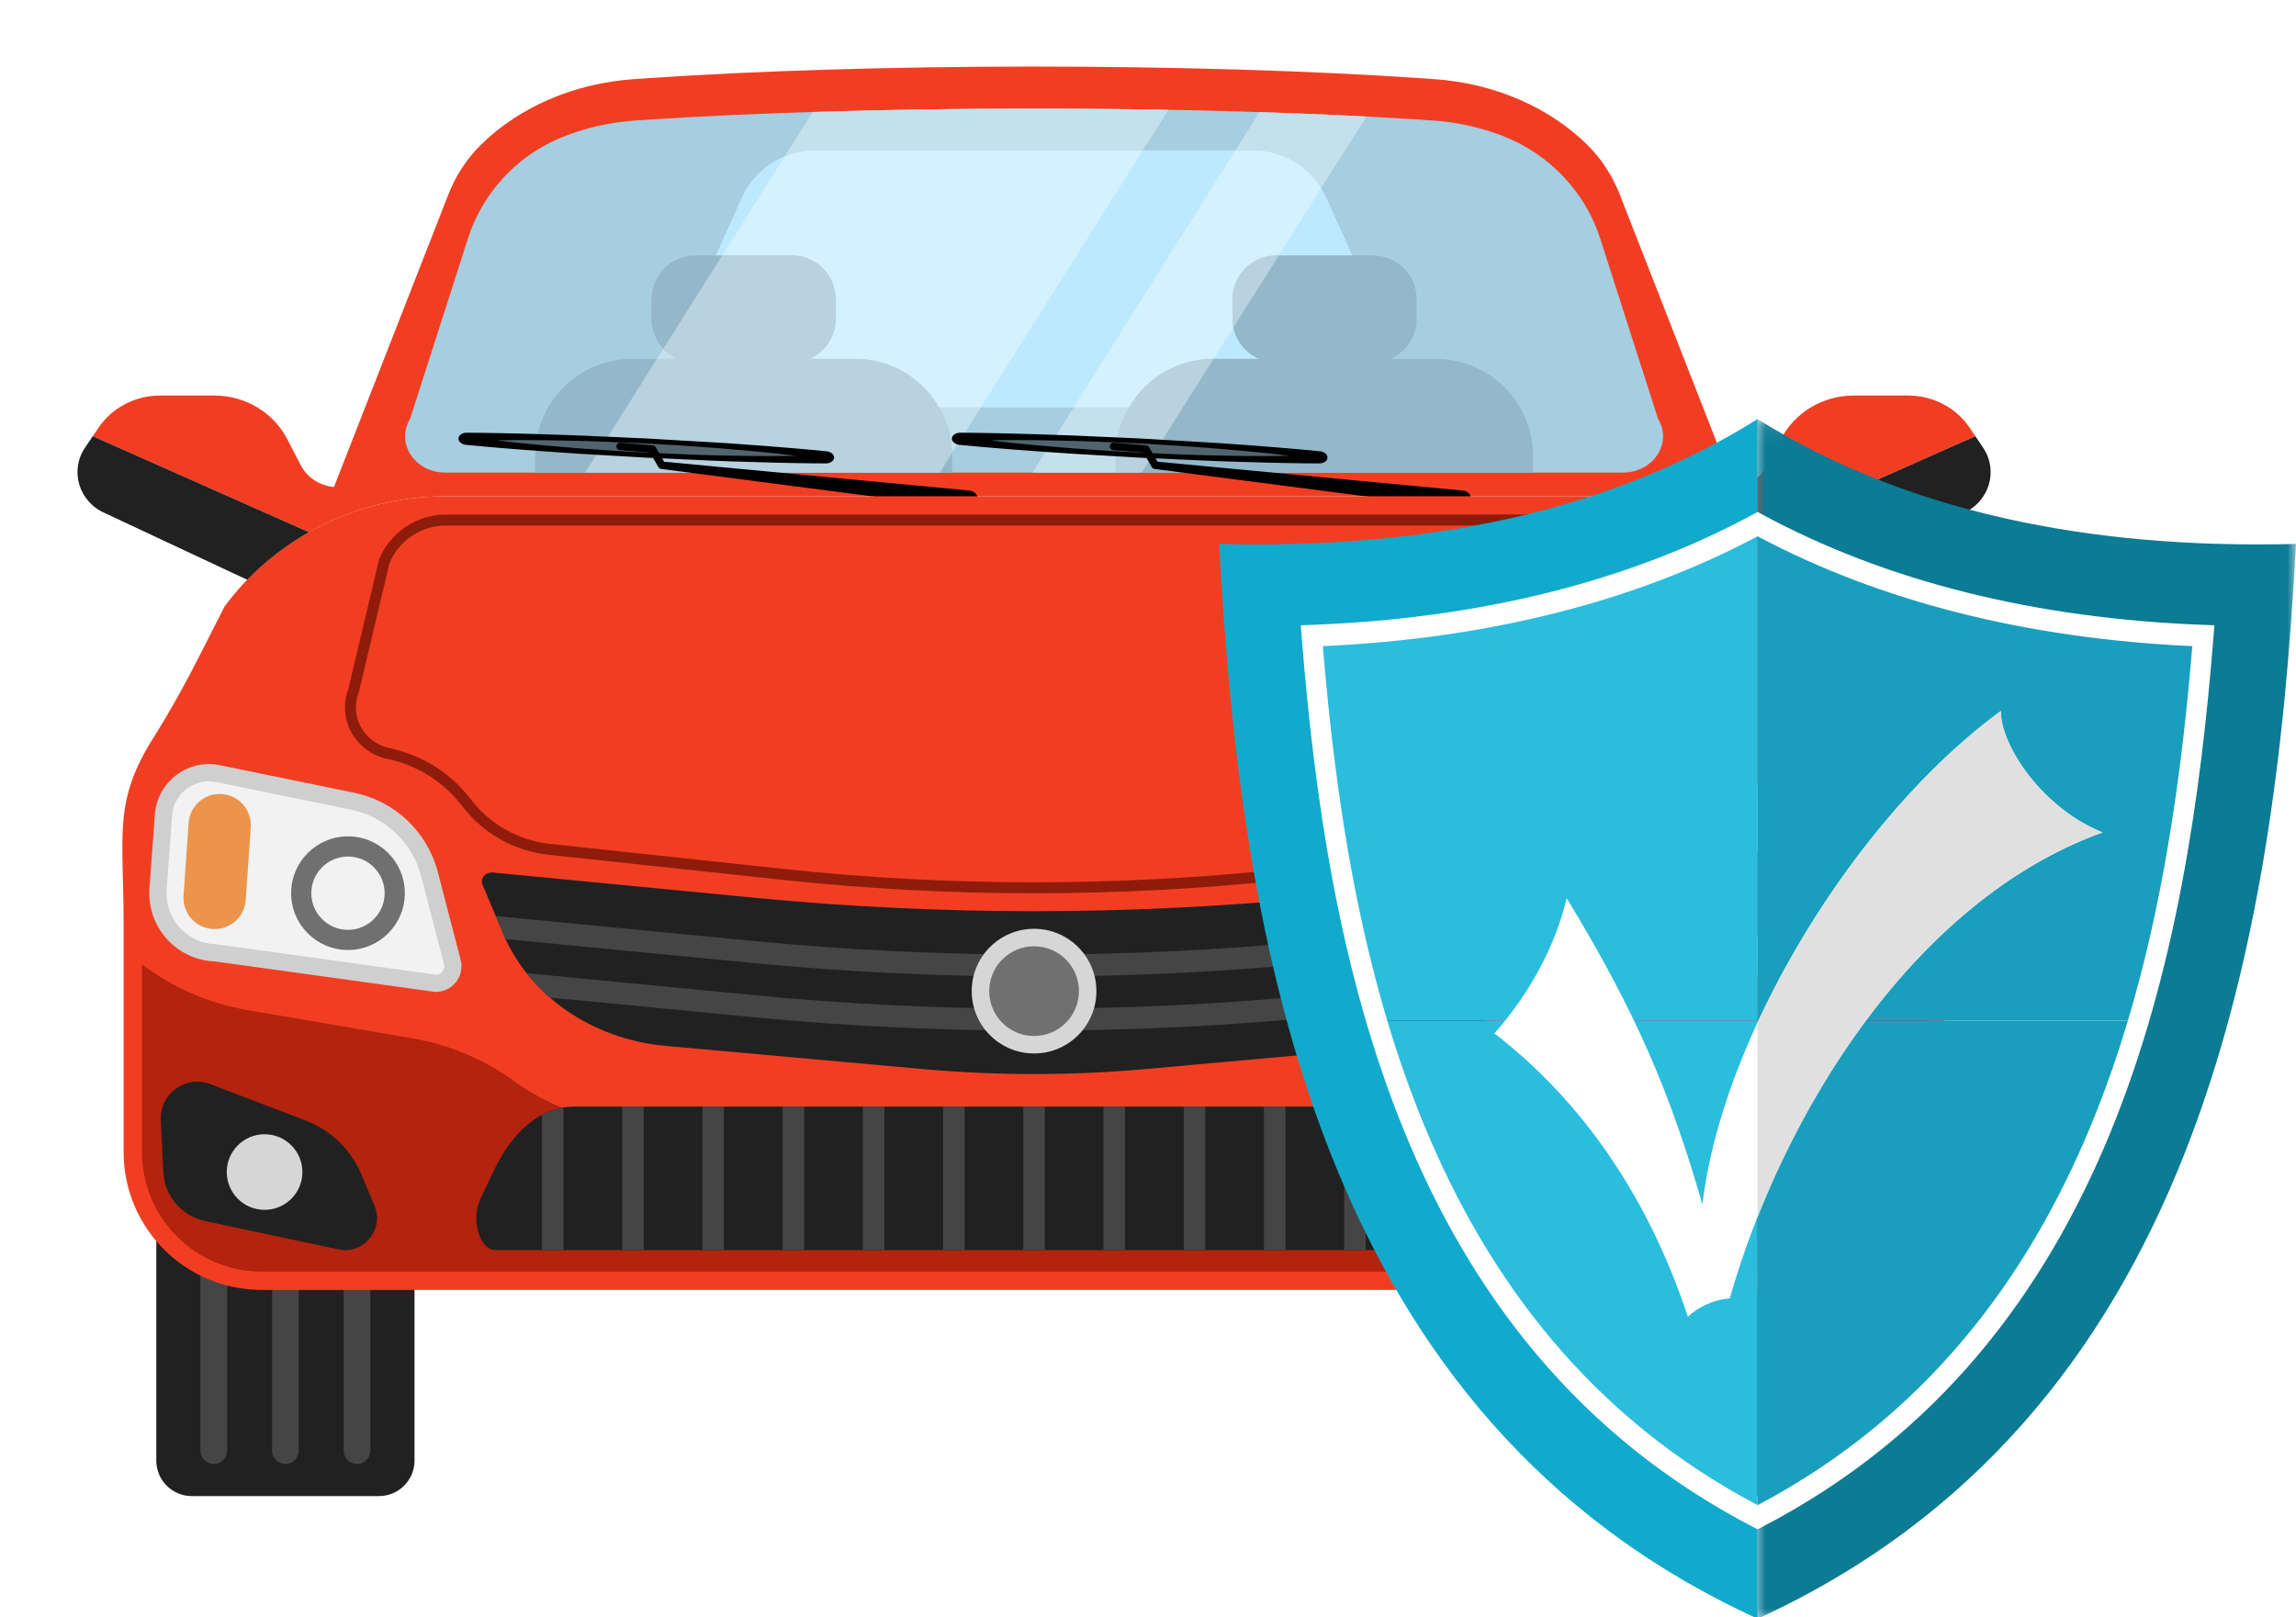 <svg width="132" height="93" viewBox="0 0 132 93" fill="none" xmlns="http://www.w3.org/2000/svg">
<rect x="0" y="0" width="132" height="93" fill="#333333" stroke="none"/>
<g clip-path="url(#clip0_1269_9304)">
<rect width="132" height="93" fill="white"/>
<path d="M21.791 52.784H11.025C9.899 52.784 8.986 53.696 8.986 54.823V83.987C8.986 85.114 9.899 86.027 11.025 86.027H21.791C22.918 86.027 23.831 85.114 23.831 83.987V54.823C23.831 53.696 22.918 52.784 21.791 52.784Z" fill="#212121"/>
<path d="M15.643 83.417C15.643 83.84 15.985 84.181 16.409 84.181C16.832 84.181 17.174 83.84 17.174 83.417V60.515H15.643V83.417ZM11.525 83.417C11.525 83.84 11.868 84.181 12.292 84.181C12.716 84.181 13.058 83.84 13.058 83.417V60.476C12.531 60.426 12.019 60.322 11.525 60.174V83.417ZM19.759 60.515V83.417C19.759 83.84 20.101 84.181 20.525 84.181C20.949 84.181 21.292 83.84 21.292 83.417V60.515H19.759Z" fill="#454545"/>
<path d="M97.107 52.784H107.873C109 52.784 109.913 53.696 109.913 54.823V83.987C109.913 85.114 109 86.027 107.873 86.027H97.107C95.981 86.027 95.068 85.114 95.068 83.987V54.823C95.068 53.696 95.981 52.784 97.107 52.784Z" fill="#212121"/>
<path d="M103.257 83.417C103.257 83.84 102.915 84.181 102.491 84.181C102.067 84.181 101.725 83.84 101.725 83.417V60.515H103.257V83.417ZM107.374 83.417C107.374 83.84 107.031 84.181 106.607 84.181C106.183 84.181 105.841 83.84 105.841 83.417V60.476C106.37 60.426 106.88 60.322 107.374 60.174V83.417ZM99.14 60.515V83.417C99.14 83.84 98.797 84.181 98.374 84.181C97.95 84.181 97.608 83.84 97.608 83.417V60.515H99.14Z" fill="#454545"/>
<path d="M25.642 28.538H93.258C95.854 28.538 98.366 29.164 100.594 30.308H100.601L93.129 11.2C92.707 10.121 92.075 9.131 91.247 8.319C89.054 6.161 85.901 4.786 82.452 4.55L81.631 4.493C75.454 4.07 67.497 3.827 59.45 3.827C51.402 3.827 43.446 4.07 37.27 4.493L36.449 4.55C32.999 4.786 29.847 6.161 27.653 8.319C26.826 9.131 26.193 10.121 25.771 11.2L18.299 30.308H18.305C20.533 29.164 23.045 28.538 25.642 28.538Z" fill="#F13E23"/>
<path d="M95.324 24.087C96.169 25.488 95.045 27.178 93.301 27.174L93.258 27.173H25.642L25.599 27.174C23.854 27.178 22.73 25.488 23.576 24.087L26.906 13.706C27.72 11.17 29.609 9.037 32.158 7.956C33.505 7.386 35.006 7.028 36.579 6.926L37.4 6.872C43.641 6.467 51.472 6.244 59.45 6.244C67.427 6.244 75.258 6.467 81.501 6.872L82.321 6.926C83.77 7.02 85.158 7.331 86.421 7.827C89.117 8.883 91.147 11.066 91.998 13.716L95.324 24.087Z" fill="#A6CDE0"/>
<path d="M74.577 23.429H44.322C40.987 23.429 38.764 19.987 40.133 16.947L42.653 11.357C43.396 9.71 45.034 8.65 46.841 8.65H72.058C73.865 8.65 75.504 9.71 76.247 11.357L78.766 16.947C80.136 19.987 77.912 23.429 74.577 23.429Z" fill="#BDE9FF"/>
<path d="M54.737 27.173V26.221C54.737 23.136 52.236 20.636 49.151 20.636H46.535C47.424 20.243 48.045 19.357 48.045 18.323V17.218C48.045 15.82 46.912 14.687 45.515 14.687H39.986C38.589 14.687 37.455 15.82 37.455 17.218V18.323C37.455 19.357 38.078 20.243 38.966 20.636H36.35C33.265 20.636 30.765 23.136 30.765 26.221V27.173H54.737Z" fill="#94B7C9"/>
<path d="M88.135 27.173V26.221C88.135 23.136 85.635 20.636 82.55 20.636H79.933C80.822 20.243 81.444 19.357 81.444 18.323V17.218C81.444 15.82 80.311 14.687 78.913 14.687H73.386C71.988 14.687 70.855 15.82 70.855 17.218V18.323C70.855 19.357 71.476 20.243 72.364 20.636H69.749C66.664 20.636 64.163 23.136 64.163 26.221V27.173H88.135Z" fill="#94B7C9"/>
<path d="M64.163 27.173H59.366L61.722 23.429H64.91C64.435 24.25 64.163 25.203 64.163 26.221V27.173ZM75.959 10.819C75.129 9.483 73.659 8.65 72.058 8.65H71.019L72.406 6.448C74.548 6.516 76.611 6.601 78.556 6.703L75.959 10.819Z" fill="#C4E0EC"/>
<path d="M64.911 23.429H61.723L71.02 8.65H72.059C73.659 8.65 75.129 9.483 75.96 10.819L73.519 14.687H73.386C71.988 14.687 70.855 15.82 70.855 17.218V18.323C70.855 18.497 70.872 18.667 70.906 18.831L69.767 20.636H69.749C67.681 20.636 65.876 21.759 64.911 23.429Z" fill="#D3F1FF"/>
<path d="M54.734 26.06C54.707 25.104 54.44 24.206 53.99 23.429H56.393L54.734 26.06ZM38.966 20.636H37.769L38.139 20.05C38.371 20.296 38.652 20.497 38.966 20.636ZM45.116 8.987L46.724 6.44C50.741 6.314 55.026 6.245 59.367 6.244C59.394 6.244 59.423 6.244 59.45 6.244C59.476 6.244 59.502 6.244 59.527 6.244C62.11 6.244 64.671 6.27 67.172 6.315L65.702 8.65H46.842C46.238 8.65 45.654 8.768 45.116 8.987Z" fill="#C4E0EC"/>
<path d="M56.392 23.429H53.989C53.024 21.759 51.218 20.636 49.151 20.636H46.535C47.424 20.243 48.045 19.356 48.045 18.323V17.218C48.045 15.82 46.912 14.687 45.515 14.687H41.52L45.116 8.987C45.654 8.768 46.238 8.65 46.841 8.65H65.701L56.392 23.429Z" fill="#D3F1FF"/>
<path d="M54.033 27.173H33.644L37.768 20.636H38.966C38.652 20.497 38.371 20.296 38.138 20.05L41.52 14.687H45.515C46.912 14.687 48.045 15.82 48.045 17.218V18.323C48.045 19.357 47.424 20.243 46.535 20.636H49.151C51.218 20.636 53.024 21.759 53.989 23.429C54.439 24.206 54.707 25.104 54.734 26.06L54.033 27.173Z" fill="#B8D2DF"/>
<path d="M65.643 27.173H64.163V26.221C64.163 25.203 64.435 24.25 64.911 23.429C65.876 21.759 67.681 20.636 69.749 20.636H69.767L65.643 27.173ZM70.906 18.831C70.872 18.667 70.855 18.497 70.855 18.323V17.218C70.855 15.82 71.988 14.687 73.386 14.687H73.519L70.906 18.831Z" fill="#B8D2DF"/>
<path d="M55.198 24.882C55.198 24.882 56.494 24.886 58.436 24.937C59.407 24.969 60.54 24.993 61.753 25.045C62.965 25.099 64.258 25.156 65.552 25.214C66.844 25.29 68.138 25.364 69.349 25.435C70.561 25.501 71.69 25.601 72.658 25.668C74.595 25.817 75.884 25.95 75.884 25.95C76.153 25.978 76.346 26.156 76.317 26.347C76.291 26.522 76.088 26.647 75.849 26.647C75.849 26.647 74.552 26.648 72.61 26.596C71.64 26.562 70.506 26.545 69.294 26.486C68.081 26.433 66.789 26.374 65.495 26.315C64.202 26.239 62.91 26.164 61.698 26.093C60.487 26.02 59.358 25.927 58.389 25.859C56.451 25.71 55.162 25.58 55.162 25.58C54.893 25.553 54.7 25.375 54.727 25.183C54.754 25.008 54.958 24.882 55.198 24.882Z" fill="black"/>
<path d="M56.924 25.32C56.924 25.32 58.003 25.293 59.619 25.313C60.426 25.331 61.369 25.337 62.378 25.372C63.386 25.402 64.462 25.454 65.537 25.503C66.612 25.564 67.686 25.623 68.693 25.698C69.7 25.765 70.638 25.858 71.443 25.923C73.052 26.069 74.122 26.208 74.122 26.208C74.122 26.208 73.044 26.237 71.428 26.218C70.62 26.198 69.678 26.195 68.669 26.158C67.66 26.128 66.585 26.076 65.51 26.026C64.435 25.965 63.361 25.905 62.354 25.831C61.347 25.763 60.408 25.67 59.603 25.606C57.995 25.459 56.924 25.32 56.924 25.32Z" fill="#51646E"/>
<path d="M83.999 29.251L66.38 26.967L66.377 26.966C66.308 26.957 66.25 26.916 66.218 26.86L65.737 26.028L64.001 25.885C63.882 25.876 63.794 25.771 63.803 25.652C63.813 25.534 63.917 25.445 64.035 25.455L65.895 25.609C65.968 25.614 66.03 25.657 66.065 25.716L66.547 26.55L84.116 28.21C84.404 28.238 84.614 28.493 84.587 28.781C84.561 29.068 84.305 29.281 84.017 29.253L83.999 29.251Z" fill="black"/>
<path d="M26.832 24.882C26.832 24.882 28.128 24.886 30.07 24.937C31.04 24.969 32.173 24.993 33.386 25.045C34.599 25.099 35.892 25.156 37.186 25.214C38.478 25.29 39.77 25.364 40.982 25.435C42.194 25.501 43.324 25.601 44.293 25.668C46.23 25.817 47.519 25.95 47.519 25.95C47.788 25.978 47.981 26.156 47.951 26.347C47.924 26.522 47.721 26.647 47.483 26.647C47.483 26.647 46.186 26.648 44.245 26.596C43.274 26.562 42.14 26.545 40.928 26.486C39.716 26.433 38.422 26.374 37.129 26.315C35.837 26.239 34.544 26.164 33.333 26.093C32.121 26.02 30.991 25.927 30.022 25.859C28.085 25.71 26.796 25.58 26.796 25.58C26.528 25.553 26.333 25.375 26.362 25.183C26.387 25.008 26.591 24.882 26.832 24.882Z" fill="black"/>
<path d="M28.559 25.32C28.559 25.32 29.638 25.293 31.254 25.313C32.061 25.331 33.003 25.337 34.012 25.372C35.021 25.402 36.096 25.454 37.171 25.503C38.246 25.564 39.321 25.623 40.327 25.698C41.334 25.765 42.273 25.858 43.078 25.923C44.686 26.069 45.757 26.208 45.757 26.208C45.757 26.208 44.678 26.237 43.062 26.218C42.255 26.198 41.312 26.195 40.303 26.158C39.295 26.128 38.219 26.076 37.145 26.026C36.069 25.965 34.995 25.905 33.988 25.831C32.981 25.763 32.043 25.67 31.238 25.606C29.629 25.459 28.559 25.32 28.559 25.32Z" fill="#51646E"/>
<path d="M55.633 29.251L38.015 26.967L38.01 26.966C37.941 26.957 37.884 26.916 37.852 26.86L37.372 26.028L35.635 25.885C35.516 25.876 35.428 25.771 35.437 25.652C35.448 25.534 35.551 25.445 35.67 25.455L37.529 25.609C37.602 25.614 37.664 25.657 37.699 25.716L38.181 26.55L55.749 28.21C56.037 28.238 56.249 28.493 56.222 28.781C56.195 29.068 55.94 29.281 55.651 29.253L55.633 29.251Z" fill="black"/>
<path d="M59.45 28.538H93.258C98.316 28.538 103.061 30.901 105.994 34.881L107.266 37.392C108.135 39.108 109.055 40.798 110.081 42.425C112.403 46.108 111.793 47.961 111.793 53.065V66.239C111.793 70.621 108.241 74.172 103.86 74.172H15.039C10.658 74.172 7.106 70.621 7.106 66.239V53.065C7.106 47.961 6.496 46.108 8.818 42.425C9.843 40.798 10.765 39.108 11.633 37.392L12.905 34.881C15.838 30.901 20.583 28.538 25.642 28.538H59.45Z" fill="#F13E23"/>
<path d="M95.179 59.709C93.081 60.069 91.092 60.904 89.365 62.151C86.983 63.868 84.121 64.791 81.184 64.791H37.716C34.779 64.791 31.917 63.868 29.536 62.151C27.808 60.904 25.819 60.069 23.72 59.709L14.21 58.078C12 57.699 9.931 56.789 8.16 55.453V66.239C8.16 70.034 11.246 73.12 15.039 73.12H103.86C107.654 73.12 110.741 70.034 110.741 66.239V55.453C108.97 56.789 106.9 57.699 104.69 58.078L95.179 59.709Z" fill="#B3230D"/>
<path d="M8.905 46.83L8.593 51.083C8.431 53.301 10.145 55.21 12.367 55.286L25.003 57.036C25.99 57.069 26.732 56.143 26.483 55.188L25.171 50.143C24.569 47.833 22.707 46.067 20.369 45.587L12.645 44.001C10.8 43.623 9.042 44.952 8.905 46.83Z" fill="#CFCFCF"/>
<path d="M12.453 54.3L12.402 54.298C11.598 54.27 10.86 53.925 10.322 53.327C9.785 52.728 9.521 51.957 9.58 51.155L9.892 46.902C9.973 45.794 10.905 44.926 12.012 44.926C12.156 44.926 12.302 44.941 12.445 44.971L20.169 46.556C22.154 46.963 23.703 48.433 24.214 50.392L25.525 55.437C25.577 55.639 25.494 55.786 25.439 55.857C25.386 55.926 25.27 56.04 25.075 56.047L12.453 54.3Z" fill="#F2F2F2"/>
<path d="M12.216 53.419C11.229 53.35 10.484 52.494 10.552 51.508L10.843 47.322C10.911 46.335 11.767 45.59 12.755 45.659C13.741 45.727 14.486 46.583 14.418 47.571L14.127 51.756C14.059 52.743 13.203 53.487 12.216 53.419Z" fill="#EC944C"/>
<path d="M23.274 51.36C23.274 53.164 21.811 54.627 20.006 54.627C18.201 54.627 16.737 53.164 16.737 51.36C16.737 49.555 18.201 48.092 20.006 48.092C21.811 48.092 23.274 49.555 23.274 51.36Z" fill="#707070"/>
<path d="M22.113 51.36C22.113 52.523 21.17 53.467 20.006 53.467C18.843 53.467 17.898 52.523 17.898 51.36C17.898 50.196 18.843 49.253 20.006 49.253C21.17 49.253 22.113 50.196 22.113 51.36Z" fill="#F2F2F2"/>
<path d="M109.995 46.83L110.307 51.083C110.469 53.301 108.756 55.21 106.533 55.286L93.897 57.036C92.91 57.069 92.168 56.143 92.417 55.188L93.729 50.143C94.331 47.833 96.193 46.067 98.531 45.587L106.255 44.001C108.099 43.623 109.858 44.952 109.995 46.83Z" fill="#CFCFCF"/>
<path d="M106.447 54.3L106.499 54.298C107.302 54.27 108.04 53.925 108.577 53.327C109.114 52.728 109.378 51.957 109.319 51.155L109.007 46.902C108.927 45.794 107.995 44.926 106.888 44.926C106.744 44.926 106.598 44.941 106.454 44.971L98.73 46.556C96.746 46.963 95.197 48.433 94.687 50.392L93.375 55.437C93.323 55.639 93.406 55.786 93.46 55.857C93.514 55.926 93.63 56.04 93.825 56.047L106.447 54.3Z" fill="#F2F2F2"/>
<path d="M106.684 53.419C107.671 53.35 108.416 52.494 108.348 51.508L108.057 47.322C107.989 46.335 107.133 45.59 106.145 45.659C105.159 45.727 104.413 46.583 104.482 47.571L104.773 51.756C104.841 52.743 105.696 53.487 106.684 53.419Z" fill="#EC944C"/>
<path d="M95.626 51.36C95.626 53.164 97.089 54.627 98.894 54.627C100.699 54.627 102.162 53.164 102.162 51.36C102.162 49.555 100.699 48.092 98.894 48.092C97.089 48.092 95.626 49.555 95.626 51.36Z" fill="#707070"/>
<path d="M96.786 51.36C96.786 52.523 97.731 53.467 98.894 53.467C100.058 53.467 101.001 52.523 101.001 51.36C101.001 50.196 100.058 49.253 98.894 49.253C97.731 49.253 96.786 50.196 96.786 51.36Z" fill="#F2F2F2"/>
<path d="M91.274 68.923L90.493 67.279C89.396 64.977 87.724 63.632 85.955 63.632H32.944C31.175 63.632 29.503 64.977 28.407 67.279L27.625 68.923C27.054 70.123 27.57 71.883 28.491 71.883H90.408C91.329 71.883 91.846 70.123 91.274 68.923Z" fill="#212121"/>
<path d="M77.279 71.883H78.516V63.632H77.279V71.883ZM72.668 71.883H73.904V63.632H72.668V71.883ZM81.891 71.883H83.129V63.632H81.891V71.883ZM31.159 71.883H32.397V63.685C31.972 63.751 31.558 63.897 31.159 64.112V71.883ZM86.503 63.685V71.883H87.74V64.112C87.341 63.897 86.927 63.752 86.503 63.685ZM68.055 71.883H69.292V63.632H68.055V71.883ZM63.443 71.883H64.681V63.632H63.443V71.883ZM35.771 71.883H37.008V63.632H35.771V71.883ZM44.996 71.883H46.233V63.632H44.996V71.883ZM40.383 71.883H41.62V63.632H40.383V71.883ZM58.831 63.632V71.883H60.069V63.632H58.831ZM49.607 71.883H50.844V63.632H49.607V71.883ZM54.22 71.883H55.456V63.632H54.22V71.883Z" fill="#454545"/>
<path d="M22.401 43.021C24.268 43.414 25.925 44.458 27.067 45.959C28.16 47.396 29.81 48.33 31.596 48.521L45.064 49.966C54.61 50.989 64.29 50.989 73.835 49.966L87.304 48.521C89.089 48.33 90.74 47.396 91.832 45.959C92.974 44.458 94.631 43.414 96.499 43.021C97.206 42.872 97.809 42.428 98.149 41.803C98.484 41.189 98.53 40.492 98.28 39.838L98.268 39.799L96.51 32.394C95.986 31.095 94.692 30.222 93.285 30.218H25.641C24.207 30.222 22.913 31.095 22.39 32.394L20.631 39.799L20.619 39.838C20.37 40.492 20.416 41.189 20.751 41.803C21.091 42.428 21.693 42.872 22.401 43.021ZM59.45 51.365C54.621 51.365 49.791 51.109 44.996 50.594L31.528 49.15C29.571 48.941 27.761 47.917 26.563 46.342C25.514 44.961 23.988 44.002 22.271 43.64C21.382 43.452 20.625 42.893 20.195 42.105C19.78 41.344 19.717 40.445 20.02 39.633L21.78 32.225L21.794 32.181C22.406 30.633 23.941 29.59 25.613 29.586H93.258C94.958 29.59 96.493 30.633 97.106 32.181L97.119 32.225L98.878 39.633C99.182 40.445 99.119 41.344 98.704 42.105C98.275 42.893 97.518 43.452 96.628 43.64C94.911 44.002 93.386 44.961 92.335 46.342C91.139 47.917 89.329 48.941 87.371 49.15L73.903 50.594C69.108 51.109 64.279 51.365 59.45 51.365Z" fill="#8F1C0A"/>
<path d="M90.541 50.173L75.603 51.617C70.26 52.134 64.824 52.396 59.45 52.396C54.076 52.396 48.641 52.134 43.297 51.617L28.359 50.173L28.349 50.172C27.918 50.13 27.586 50.504 27.739 50.868L28.93 53.692C30.434 57.264 34.052 59.762 38.269 60.142L52.99 61.469C57.285 61.857 61.614 61.857 65.91 61.469L80.631 60.142C84.849 59.762 88.466 57.264 89.971 53.692L91.16 50.868C91.314 50.504 90.982 50.13 90.552 50.172L90.541 50.173Z" fill="#212121"/>
<path d="M59.45 58C54.1 58 48.691 57.74 43.373 57.225L30.28 55.96C30.681 56.465 31.13 56.934 31.62 57.361L43.223 58.483C48.591 59.003 54.05 59.265 59.45 59.265C64.851 59.265 70.309 59.003 75.677 58.483L87.279 57.361C87.771 56.934 88.22 56.465 88.619 55.96L75.529 57.225C70.21 57.74 64.801 58 59.45 58ZM75.529 54.113C70.21 54.626 64.801 54.888 59.45 54.888C54.1 54.888 48.691 54.626 43.373 54.113L28.5 52.675L28.93 53.692C28.974 53.797 29.026 53.899 29.074 54.001L43.223 55.369C48.591 55.888 54.05 56.152 59.45 56.152C64.851 56.152 70.309 55.888 75.677 55.369L89.826 54.002C89.874 53.899 89.926 53.797 89.971 53.692L90.4 52.675L75.529 54.113Z" fill="#454545"/>
<path d="M63.034 56.992C63.034 58.971 61.429 60.576 59.45 60.576C57.47 60.576 55.865 58.971 55.865 56.992C55.865 55.012 57.47 53.408 59.45 53.408C61.429 53.408 63.034 55.012 63.034 56.992Z" fill="#D6D6D6"/>
<path d="M62.029 56.992C62.029 58.416 60.874 59.571 59.45 59.571C58.026 59.571 56.871 58.416 56.871 56.992C56.871 55.567 58.026 54.413 59.45 54.413C60.874 54.413 62.029 55.567 62.029 56.992Z" fill="#707070"/>
<path d="M9.242 64.404L9.39 67.4C9.458 68.772 10.44 69.925 11.784 70.21L19.453 71.842C20.906 72.151 22.106 70.699 21.531 69.331L20.768 67.517C20.173 66.101 19.024 64.989 17.591 64.441L12.091 62.339C10.674 61.797 9.168 62.889 9.242 64.404Z" fill="#212121"/>
<path d="M17.386 67.394C17.386 68.596 16.412 69.569 15.21 69.569C14.01 69.569 13.037 68.596 13.037 67.394C13.037 66.194 14.01 65.221 15.21 65.221C16.412 65.221 17.386 66.194 17.386 67.394Z" fill="#D6D6D6"/>
<path d="M109.658 64.404L109.51 67.4C109.442 68.772 108.459 69.925 107.116 70.21L99.446 71.842C97.993 72.151 96.794 70.699 97.369 69.331L98.132 67.517C98.726 66.101 99.875 64.989 101.31 64.441L106.809 62.339C108.226 61.797 109.732 62.889 109.658 64.404Z" fill="#212121"/>
<path d="M101.514 67.394C101.514 68.596 102.487 69.569 103.689 69.569C104.889 69.569 105.863 68.596 105.863 67.394C105.863 66.194 104.889 65.221 103.689 65.221C102.487 65.221 101.514 66.194 101.514 67.394Z" fill="#D6D6D6"/>
<path d="M18.306 30.308H18.299L19.623 28.001C18.678 28.086 17.74 27.614 17.292 26.753L16.511 25.246C15.717 23.712 14.093 22.743 12.316 22.743H9.203C7.775 22.743 6.443 23.439 5.664 24.594L5.333 25.083L17.763 30.602C17.943 30.5 18.123 30.403 18.306 30.308Z" fill="#F13E23"/>
<path d="M5.333 25.082L4.889 25.741C3.991 27.073 4.539 28.864 6.042 29.51L14.215 33.34C15.262 32.258 16.458 31.338 17.763 30.601L5.333 25.082Z" fill="#212121"/>
<path d="M100.594 30.308H100.6L99.277 28.001C100.222 28.086 101.16 27.614 101.607 26.753L102.389 25.246C103.183 23.712 104.808 22.743 106.584 22.743H109.697C111.125 22.743 112.457 23.439 113.236 24.594L113.566 25.083L101.136 30.602C100.957 30.5 100.777 30.403 100.594 30.308Z" fill="#F13E23"/>
<path d="M113.566 25.082L114.01 25.741C114.909 27.073 114.361 28.864 112.858 29.51L104.685 33.34C103.638 32.258 102.442 31.338 101.136 30.601L113.566 25.082Z" fill="#212121"/>
<path d="M75.417 36.556C85.243 36.184 93.839 34.033 101.046 30.141V24.098C92.573 29.404 82.057 31.589 70.091 31.277C71.323 54.374 75.814 81.529 101.046 93.078V87.244C82.019 77.37 77.021 56.737 75.417 36.556Z" fill="#11AACC"/>
<mask id="mask0_1269_9304" style="mask-type:luminance" maskUnits="userSpaceOnUse" x="100" y="24" width="32" height="70">
<path d="M100.829 24.089H132V93.299H100.829V24.089Z" fill="white"/>
</mask>
<g mask="url(#mask0_1269_9304)">
<path d="M101.047 24.098V30.141C108.254 34.033 116.85 36.184 126.676 36.556C125.072 56.737 120.073 77.37 101.047 87.244V93.078C126.277 81.529 130.769 54.374 132 31.277C120.035 31.589 109.519 29.404 101.047 24.098Z" fill="#0C7B94"/>
</g>
<path d="M126.675 36.556C116.849 36.184 108.253 34.033 101.046 30.141V58.693H122.926C125.01 51.636 126.078 44.065 126.675 36.556Z" fill="#199FBD"/>
<path d="M101.046 58.692V87.244C112.994 81.044 119.408 70.601 122.926 58.692H101.046Z" fill="#199FBD"/>
<path d="M101.047 30.141C93.839 34.033 85.243 36.184 75.417 36.556C76.013 44.065 77.082 51.636 79.166 58.693H101.047V30.141Z" fill="#2ABDDE"/>
<path d="M79.166 58.692C82.684 70.601 89.099 81.044 101.047 87.244V58.692H79.166Z" fill="#2ABDDE"/>
<path d="M76.051 37.154C77.524 54.943 81.796 76.39 101.046 86.549C120.296 76.39 124.568 54.943 126.04 37.154C116.517 36.719 108.114 34.596 101.046 30.838C93.978 34.596 85.574 36.72 76.051 37.154ZM101.046 87.938L100.791 87.806C80.556 77.305 76.29 54.93 74.835 36.609L74.783 35.956L75.396 35.932C85.12 35.565 93.662 33.428 100.783 29.582L101.046 29.441L101.31 29.582C108.43 33.428 116.971 35.565 126.696 35.932L127.309 35.956L127.257 36.609C125.801 54.93 121.536 77.305 101.301 87.806L101.046 87.938Z" fill="white"/>
<path d="M115.029 40.885C106.537 47.097 98.963 59.758 97.876 69.264C96.036 62.876 94.088 58.25 90.073 51.649C89.407 54.395 87.989 57.071 85.913 59.42C91.067 63.399 94.823 68.992 97.037 75.721C97.502 75.266 98.359 74.749 99.447 74.66C102.47 64.043 110.024 51.776 120.878 47.865C117.46 46.496 115.022 42.915 115.029 40.885Z" fill="white"/>
<path d="M115.028 40.885C109.434 44.978 104.252 51.87 101.046 58.815V69.99C104.73 60.676 111.59 51.211 120.877 47.865C117.46 46.496 115.021 42.915 115.028 40.885Z" fill="#E0E0E0"/>
</g>
<defs>
<clipPath id="clip0_1269_9304">
<rect width="132" height="93" fill="white"/>
</clipPath>
</defs>
</svg>
